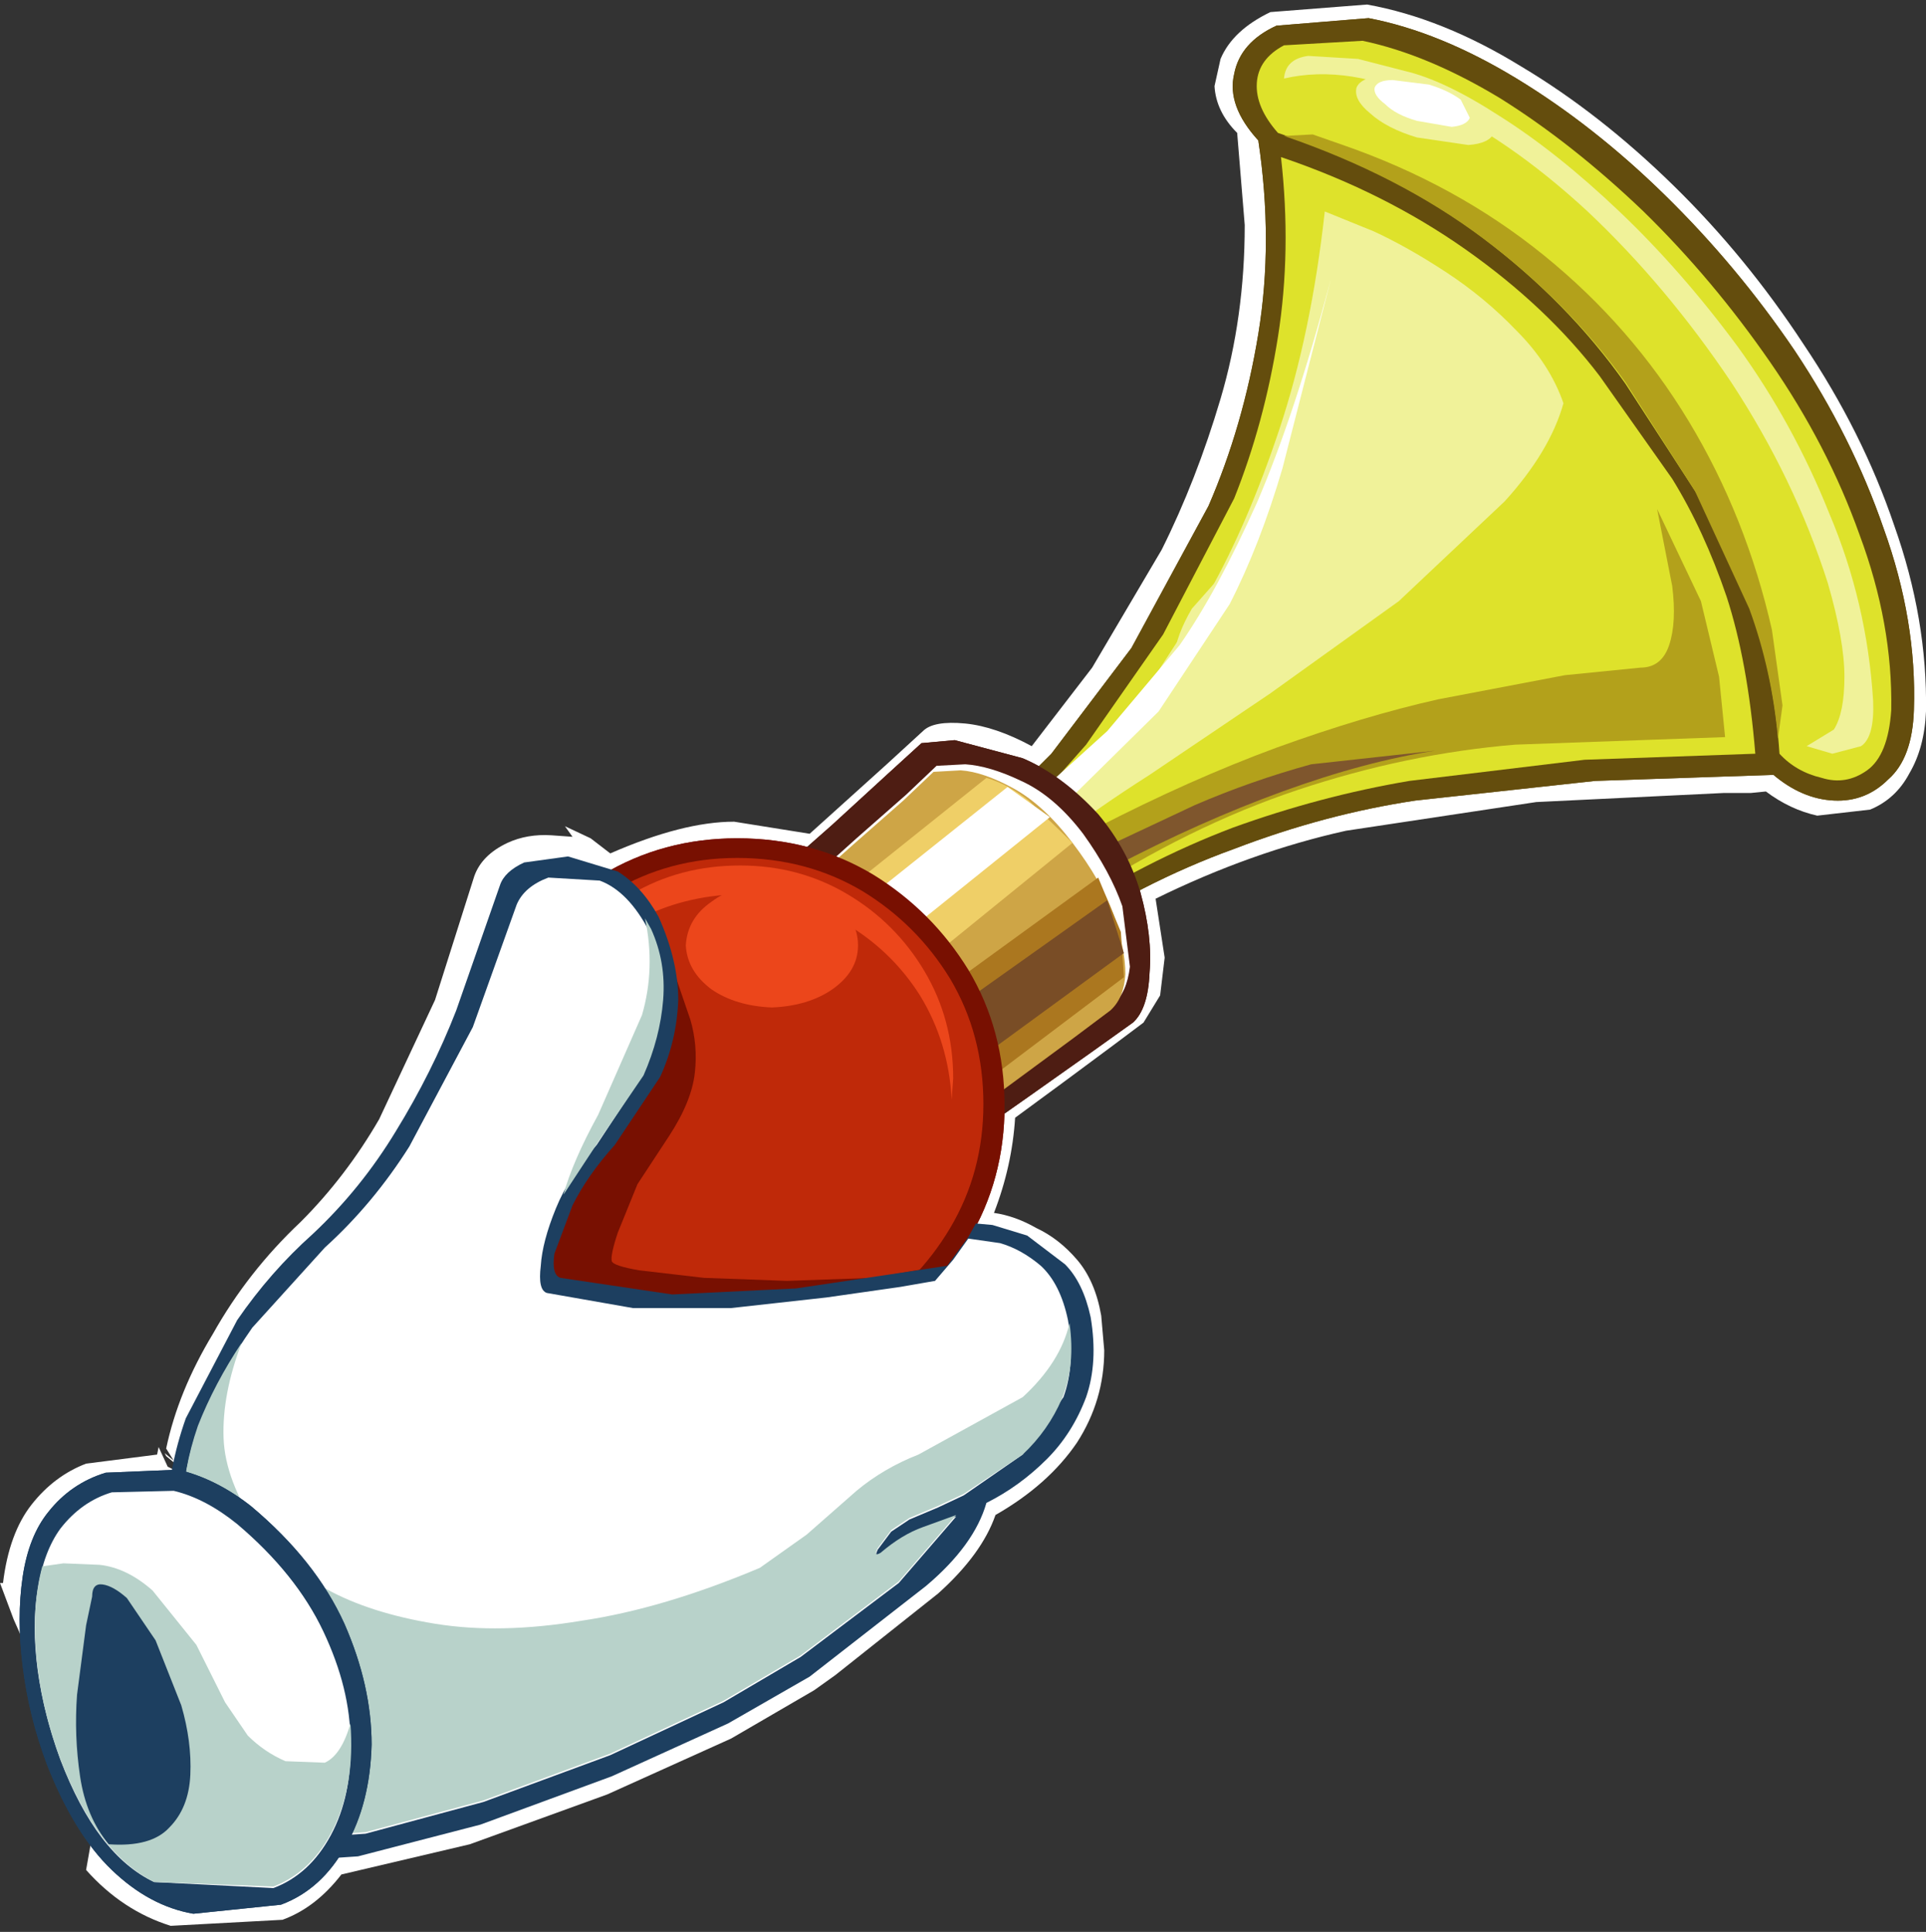 <?xml version="1.0" encoding="UTF-8" standalone="no"?>
<svg xmlns:xlink="http://www.w3.org/1999/xlink" height="63.95px" width="63.75px" xmlns="http://www.w3.org/2000/svg">
  <rect width="100%" height="100%" fill="#333333" stroke="none"/>
  <g transform="matrix(1.0, 0.0, 0.0, 1.0, 0.65, 0.5)">
    <path d="M41.4 -0.1 L44.6 -0.35 Q47.1 0.1 49.7 1.7 52.3 3.25 54.75 5.65 57.15 8.0 59.05 10.9 61.0 13.8 62.05 16.9 63.15 20.0 63.1 23.05 63.05 24.25 62.55 25.1 62.1 25.95 61.25 26.3 L59.5 26.5 Q58.6 26.3 57.8 25.7 L57.3 25.75 56.7 25.75 56.4 25.75 50.2 26.05 43.9 27.0 Q40.75 27.7 37.6 29.25 L37.9 31.2 37.75 32.45 37.2 33.35 36.2 34.1 34.65 35.25 32.95 36.5 Q32.85 38.1 32.25 39.65 32.95 39.75 33.65 40.15 34.4 40.5 35.0 41.2 35.6 41.9 35.8 43.05 L35.9 44.2 Q35.9 45.85 35.0 47.25 34.05 48.65 32.3 49.65 31.85 50.95 30.4 52.25 L27.0 54.95 26.3 55.45 23.55 57.05 19.45 58.9 14.9 60.55 10.65 61.55 Q9.8 62.65 8.7 63.05 L5.0 63.25 Q3.4 62.75 2.2 61.4 L2.35 60.55 1.8 59.45 Q1.2 56.2 -0.2 53.1 L-0.65 51.9 -0.55 51.9 Q-0.35 50.25 0.4 49.3 1.15 48.35 2.2 47.95 L4.55 47.65 4.6 47.4 4.9 48.05 5.3 48.25 5.2 48.05 5.15 48.0 5.15 47.95 4.85 47.7 4.8 47.6 5.1 47.85 4.85 47.45 Q5.25 45.55 6.4 43.65 7.55 41.6 9.3 39.95 10.8 38.45 11.9 36.55 L13.75 32.6 15.05 28.5 Q15.3 27.8 16.15 27.4 16.8 27.1 17.6 27.15 L18.3 27.2 18.05 26.85 18.9 27.25 19.55 27.75 Q21.95 26.7 23.65 26.7 L26.15 27.1 28.7 24.8 29.9 23.7 Q30.25 23.35 31.3 23.45 32.3 23.55 33.5 24.2 L35.5 21.6 37.8 17.7 Q38.95 15.4 39.75 12.7 40.55 10.0 40.55 6.95 L40.3 3.9 Q39.6 3.2 39.55 2.35 L39.75 1.45 Q40.15 0.5 41.4 -0.1 M5.3 48.1 L5.5 48.3 5.65 48.35 5.3 48.1" fill="#ffffff" fill-rule="evenodd" stroke="none"/>
    <path d="M38.8 19.65 L39.95 18.35 Q40.5 17.95 40.85 18.1 41.2 18.3 41.1 19.05 L40.45 20.65 39.35 21.95 38.4 22.2 Q38.1 21.95 38.2 21.25 38.3 20.5 38.8 19.65" fill="#f0f299" fill-rule="evenodd" stroke="none"/>
    <path d="M39.25 19.65 L40.0 18.75 Q40.4 18.5 40.65 18.6 L40.8 19.25 40.35 20.35 39.6 21.25 38.95 21.45 Q38.75 21.25 38.8 20.8 L39.25 19.65" fill="#ffffff" fill-rule="evenodd" stroke="none"/>
    <path d="M62.7 23.0 Q62.65 24.6 61.85 25.3 61.1 26.05 60.05 26.0 59.0 25.95 58.05 25.15 L52.15 25.35 46.2 26.0 Q43.2 26.45 40.2 27.6 37.15 28.7 34.15 30.7 32.9 31.5 32.35 31.35 31.8 31.15 31.65 30.4 L31.7 28.75 31.95 27.15 32.15 26.45 34.15 24.45 36.8 20.95 39.35 16.25 Q40.5 13.6 41.0 10.55 41.5 7.5 41.0 4.15 39.95 3.0 40.2 1.95 40.4 0.9 41.6 0.35 L44.65 0.1 Q47.0 0.55 49.55 2.1 52.1 3.65 54.45 5.95 56.85 8.3 58.75 11.1 60.65 13.95 61.7 17.0 62.8 20.05 62.7 23.0" fill="#644d0d" fill-rule="evenodd" stroke="none"/>
    <path d="M53.75 6.5 Q56.05 8.75 57.95 11.5 59.85 14.25 60.9 17.2 62.0 20.15 61.95 23.0 61.85 24.5 61.15 25.0 60.45 25.5 59.65 25.25 58.8 25.05 58.25 24.45 58.1 22.1 57.4 20.0 56.65 17.85 55.55 15.9 L53.15 12.2 Q51.25 9.5 48.4 7.35 45.55 5.2 41.65 3.9 40.9 3.05 40.95 2.25 41.0 1.45 41.85 1.0 L44.45 0.85 Q46.6 1.3 49.0 2.75 51.4 4.25 53.75 6.5" fill="#dee22b" fill-rule="evenodd" stroke="none"/>
    <path d="M54.7 15.35 Q55.75 17.05 56.5 19.25 57.2 21.4 57.45 24.45 L51.8 24.65 46.0 25.35 Q43.05 25.85 40.15 26.9 37.25 28.0 34.4 29.85 33.25 30.65 32.75 30.55 32.25 30.5 32.25 29.9 L32.4 28.55 32.85 27.25 33.05 26.7 35.3 24.15 37.85 20.5 40.2 16.0 Q41.2 13.5 41.65 10.65 42.1 7.8 41.75 4.7 45.15 5.85 47.85 7.75 50.55 9.65 52.3 11.95 L54.7 15.35" fill="#dee22b" fill-rule="evenodd" stroke="none"/>
    <path d="M56.85 10.95 Q58.7 13.5 59.9 16.5 61.15 19.45 61.35 22.7 61.4 23.9 60.95 24.2 L60.0 24.45 59.15 24.2 60.05 23.65 Q60.4 23.1 60.4 21.9 60.4 20.7 59.85 18.8 58.75 15.35 56.65 12.15 54.5 8.95 51.9 6.5 49.25 4.05 46.6 2.85 44.0 1.6 41.85 2.1 41.9 1.45 42.65 1.35 L44.3 1.45 45.85 1.85 Q47.15 2.15 49.0 3.35 50.9 4.55 52.95 6.5 55.0 8.45 56.85 10.95" fill="#f0f299" fill-rule="evenodd" stroke="none"/>
    <path d="M53.15 12.15 Q51.25 9.5 48.45 7.4 45.65 5.3 41.85 4.0 L42.8 3.95 43.8 4.3 Q47.55 5.6 50.45 7.95 53.35 10.3 55.25 13.45 57.15 16.6 58.0 20.35 L58.35 22.85 58.2 23.95 Q58.0 21.7 57.25 19.65 L55.45 15.75 53.15 12.15" fill="#b3a11b" fill-rule="evenodd" stroke="none"/>
    <path d="M56.45 23.9 L49.5 24.15 Q45.9 24.45 42.3 25.65 38.7 26.85 35.1 29.2 L35.4 28.45 35.55 27.45 35.65 26.9 Q38.75 25.3 41.6 24.25 44.5 23.2 46.95 22.65 L51.15 21.85 53.65 21.6 Q54.35 21.6 54.6 20.85 54.85 20.1 54.7 18.9 L54.2 16.35 55.65 19.4 56.25 21.9 56.45 23.9" fill="#b3a11b" fill-rule="evenodd" stroke="none"/>
    <path d="M49.15 16.1 L45.65 19.4 41.4 22.45 37.4 25.15 Q35.6 26.3 34.6 27.1 L32.7 28.4 Q32.25 28.65 32.35 28.3 L32.9 27.45 33.65 26.45 34.05 25.95 34.85 25.25 36.85 23.0 39.35 19.15 Q40.65 16.85 41.7 13.7 42.75 10.55 43.2 6.5 L44.8 7.15 Q45.9 7.65 47.2 8.5 48.5 9.35 49.55 10.45 50.65 11.55 51.1 12.85 50.65 14.45 49.15 16.1" fill="#f0f299" fill-rule="evenodd" stroke="none"/>
    <path d="M46.85 2.25 Q47.8 2.55 48.35 3.05 48.9 3.5 48.8 3.9 48.65 4.25 47.95 4.3 L46.25 4.05 Q45.25 3.75 44.7 3.25 44.15 2.8 44.25 2.4 44.4 2.05 45.15 2.0 L46.85 2.25" fill="#f0f299" fill-rule="evenodd" stroke="none"/>
    <path d="M46.65 2.3 Q47.3 2.5 47.7 2.8 L48.0 3.4 Q47.9 3.65 47.4 3.7 L46.25 3.5 Q45.55 3.3 45.2 2.95 44.8 2.65 44.85 2.4 44.95 2.15 45.45 2.15 L46.65 2.3" fill="#ffffff" fill-rule="evenodd" stroke="none"/>
    <path d="M36.2 28.2 L35.7 28.35 34.75 28.55 Q34.35 28.6 34.4 28.4 L35.6 27.7 38.9 26.15 Q40.75 25.35 42.75 24.8 L46.85 24.35 Q44.55 24.7 41.8 25.7 39.05 26.7 36.2 28.2" fill="#7f562d" fill-rule="evenodd" stroke="none"/>
    <path d="M41.8 15.0 Q41.05 17.55 40.05 19.5 L37.7 23.05 34.15 26.55 31.9 28.35 Q31.35 28.7 31.55 28.35 L32.3 27.35 33.35 26.2 33.9 25.6 36.0 23.7 38.4 20.85 Q39.65 19.05 40.95 16.15 42.2 13.25 43.4 8.75 L41.8 15.0" fill="#ffffff" fill-rule="evenodd" stroke="none"/>
    <path d="M39.25 19.65 L40.0 18.75 Q40.4 18.5 40.65 18.6 L40.8 19.25 40.35 20.35 39.6 21.25 38.95 21.45 Q38.75 21.25 38.8 20.8 L39.25 19.65" fill="#ffffff" fill-rule="evenodd" stroke="none"/>
    <path d="M37.1 29.05 Q37.5 30.5 37.4 31.7 37.35 32.9 36.85 33.35 L35.45 34.35 33.4 35.8 31.55 37.1 30.7 37.65 24.45 28.95 25.2 28.3 26.9 26.8 28.7 25.15 29.85 24.1 30.95 24.0 33.2 24.6 Q34.5 25.15 35.7 26.45 36.7 27.65 37.1 29.05" fill="#4e1d13" fill-rule="evenodd" stroke="none"/>
    <path d="M36.75 31.5 Q36.65 32.35 36.2 32.75 L35.0 33.65 33.1 35.05 31.4 36.3 30.65 36.85 25.5 29.2 26.2 28.6 27.7 27.25 29.35 25.8 30.35 24.85 31.3 24.8 Q32.1 24.85 33.15 25.35 34.25 25.85 35.2 27.1 36.1 28.35 36.5 29.5 L36.75 31.5" fill="#ffffff" fill-rule="evenodd" stroke="none"/>
    <path d="M36.6 31.75 Q36.55 32.55 36.1 32.95 L34.9 33.85 33.0 35.25 31.3 36.5 30.55 37.05 25.4 29.4 26.1 28.8 Q26.7 28.25 27.6 27.45 L29.25 26.0 30.25 25.05 31.15 25.0 Q31.9 25.05 32.9 25.6 33.9 26.15 34.85 27.4 35.8 28.65 36.2 29.75 36.6 30.9 36.6 31.75" fill="#cea546" fill-rule="evenodd" stroke="none"/>
    <path d="M34.85 27.4 L29.8 31.5 27.0 29.25 32.0 25.25 Q32.7 25.45 33.4 26.0 L34.85 27.4" fill="#efcf67" fill-rule="evenodd" stroke="none"/>
    <path d="M34.1 26.55 L29.0 30.65 27.75 29.5 32.7 25.55 34.1 26.55" fill="#ffffff" fill-rule="evenodd" stroke="none"/>
    <path d="M30.4 32.4 L35.7 28.55 36.45 30.35 36.55 31.85 31.65 35.55 30.4 32.4" fill="#ab771f" fill-rule="evenodd" stroke="none"/>
    <path d="M36.55 31.05 L31.35 34.85 30.65 33.1 36.0 29.3 36.55 31.05" fill="#794d26" fill-rule="evenodd" stroke="none"/>
    <path d="M31.4 31.6 Q32.6 33.6 32.6 36.1 32.6 38.55 31.4 40.55 30.2 42.55 28.25 43.75 26.25 44.9 23.75 44.95 21.3 44.9 19.3 43.75 17.3 42.55 16.1 40.55 14.95 38.55 14.9 36.1 14.95 33.6 16.1 31.6 17.3 29.65 19.3 28.45 21.3 27.25 23.75 27.25 26.25 27.25 28.25 28.45 30.2 29.65 31.4 31.6" fill="#781001" fill-rule="evenodd" stroke="none"/>
    <path d="M31.9 36.05 Q31.9 38.3 30.8 40.15 29.7 42.0 27.9 43.1 26.05 44.15 23.75 44.2 21.5 44.15 19.65 43.1 17.8 42.0 16.75 40.15 15.65 38.3 15.6 36.05 15.65 33.75 16.75 31.95 17.8 30.1 19.65 29.0 21.5 27.9 23.75 27.9 26.05 27.9 27.9 29.0 29.7 30.1 30.8 31.9 31.9 33.75 31.9 36.05" fill="#bf2909" fill-rule="evenodd" stroke="none"/>
    <path d="M27.3 30.05 Q25.75 29.15 23.8 29.1 21.95 29.15 20.45 29.95 18.9 30.8 17.95 32.25 16.95 33.7 16.8 35.5 L16.75 35.2 Q16.8 33.25 17.75 31.65 18.65 30.05 20.25 29.1 21.85 28.15 23.85 28.15 25.8 28.15 27.4 29.1 29.0 30.05 29.95 31.65 30.9 33.25 30.9 35.2 L30.85 35.9 Q30.75 34.0 29.8 32.45 28.85 30.95 27.3 30.05" fill="#ec461b" fill-rule="evenodd" stroke="none"/>
    <path d="M22.05 30.8 Q22.1 29.9 22.9 29.35 23.7 28.75 24.9 28.75 26.1 28.75 26.9 29.35 27.75 29.9 27.75 30.8 27.75 31.65 26.9 32.25 26.1 32.8 24.9 32.85 23.7 32.8 22.9 32.25 22.1 31.65 22.05 30.8" fill="#ec461b" fill-rule="evenodd" stroke="none"/>
    <path d="M27.45 43.7 Q25.6 44.85 23.45 45.7 L19.3 47.1 15.85 47.55 Q14.35 47.5 13.8 46.8 13.15 45.85 13.05 44.5 13.0 43.15 13.3 41.7 13.6 40.25 14.15 38.95 L15.25 36.9 Q15.8 36.1 16.85 35.15 L18.95 33.4 20.8 32.05 Q21.55 31.5 21.6 31.5 L22.2 33.25 Q22.45 34.1 22.35 35.0 22.25 35.95 21.5 37.1 L20.45 38.7 19.8 40.3 Q19.55 41.05 19.6 41.25 19.65 41.4 20.5 41.55 L22.65 41.8 25.4 41.9 28.25 41.8 30.55 41.4 Q29.3 42.6 27.45 43.7" fill="#781001" fill-rule="evenodd" stroke="none"/>
    <path d="M62.7 23.0 Q62.65 24.6 61.85 25.3 61.1 26.05 60.05 26.0 59.0 25.95 58.05 25.15 L52.15 25.35 46.2 26.0 Q43.2 26.45 40.2 27.6 37.15 28.7 34.15 30.7 32.9 31.5 32.35 31.35 31.8 31.15 31.65 30.4 L31.7 28.75 31.95 27.15 32.15 26.45 34.15 24.45 36.8 20.95 39.35 16.25 Q40.5 13.6 41.0 10.55 41.5 7.5 41.0 4.15 39.95 3.0 40.2 1.95 40.4 0.9 41.6 0.35 L44.65 0.1 Q47.0 0.55 49.55 2.1 52.1 3.65 54.45 5.95 56.85 8.3 58.75 11.1 60.65 13.95 61.7 17.0 62.8 20.05 62.7 23.0" fill="#644d0d" fill-rule="evenodd" stroke="none"/>
    <path d="M53.75 6.5 Q56.05 8.75 57.95 11.5 59.85 14.25 60.9 17.2 62.0 20.15 61.95 23.0 61.85 24.5 61.15 25.0 60.45 25.5 59.65 25.25 58.8 25.05 58.25 24.45 58.1 22.1 57.4 20.0 56.65 17.85 55.55 15.9 L53.15 12.2 Q51.25 9.5 48.4 7.35 45.55 5.2 41.65 3.9 40.9 3.05 40.95 2.25 41.0 1.45 41.85 1.0 L44.45 0.85 Q46.6 1.3 49.0 2.75 51.4 4.25 53.75 6.5" fill="#dee22b" fill-rule="evenodd" stroke="none"/>
    <path d="M54.7 15.35 Q55.75 17.05 56.5 19.25 57.2 21.4 57.45 24.45 L51.8 24.65 46.0 25.35 Q43.05 25.85 40.15 26.9 37.25 28.0 34.4 29.85 33.25 30.65 32.75 30.55 32.25 30.5 32.25 29.9 L32.4 28.55 32.85 27.25 33.05 26.7 35.3 24.15 37.85 20.5 40.2 16.0 Q41.2 13.5 41.65 10.65 42.1 7.8 41.75 4.7 45.15 5.85 47.85 7.75 50.55 9.65 52.3 11.95 L54.7 15.35" fill="#dee22b" fill-rule="evenodd" stroke="none"/>
    <path d="M56.85 10.95 Q58.7 13.5 59.9 16.5 61.15 19.45 61.35 22.7 61.4 23.9 60.95 24.2 L60.0 24.45 59.15 24.2 60.05 23.65 Q60.4 23.1 60.4 21.9 60.4 20.7 59.85 18.8 58.75 15.35 56.65 12.15 54.5 8.95 51.9 6.5 49.25 4.05 46.6 2.85 44.0 1.6 41.85 2.1 41.9 1.45 42.65 1.35 L44.3 1.45 45.85 1.85 Q47.15 2.15 49.0 3.35 50.9 4.55 52.95 6.5 55.0 8.45 56.85 10.95" fill="#f0f299" fill-rule="evenodd" stroke="none"/>
    <path d="M53.15 12.15 Q51.25 9.5 48.45 7.4 45.65 5.3 41.85 4.0 L42.8 3.95 43.8 4.3 Q47.55 5.6 50.45 7.95 53.35 10.3 55.25 13.45 57.15 16.6 58.0 20.35 L58.35 22.85 58.2 23.95 Q58.0 21.7 57.25 19.65 L55.45 15.75 53.15 12.15" fill="#b3a11b" fill-rule="evenodd" stroke="none"/>
    <path d="M56.45 23.9 L49.5 24.15 Q45.9 24.45 42.3 25.65 38.7 26.85 35.1 29.2 L35.4 28.45 35.55 27.45 35.65 26.9 Q38.75 25.3 41.6 24.25 44.5 23.2 46.95 22.65 L51.15 21.85 53.65 21.6 Q54.35 21.6 54.6 20.85 54.85 20.1 54.7 18.9 L54.2 16.35 55.65 19.4 56.25 21.9 56.45 23.9" fill="#b3a11b" fill-rule="evenodd" stroke="none"/>
    <path d="M49.15 16.1 L45.65 19.4 41.4 22.45 37.4 25.15 Q35.6 26.3 34.6 27.1 L32.7 28.4 Q32.25 28.65 32.35 28.3 L32.9 27.45 33.65 26.45 34.05 25.95 34.85 25.25 36.85 23.0 39.35 19.15 Q40.65 16.85 41.7 13.7 42.75 10.55 43.2 6.5 L44.8 7.15 Q45.9 7.65 47.2 8.5 48.5 9.35 49.55 10.45 50.65 11.55 51.1 12.85 50.65 14.45 49.15 16.1" fill="#f0f299" fill-rule="evenodd" stroke="none"/>
    <path d="M46.85 2.25 Q47.8 2.55 48.35 3.05 48.9 3.5 48.8 3.9 48.65 4.25 47.95 4.3 L46.25 4.05 Q45.25 3.75 44.7 3.25 44.15 2.8 44.25 2.4 44.4 2.05 45.15 2.0 L46.85 2.25" fill="#f0f299" fill-rule="evenodd" stroke="none"/>
    <path d="M46.65 2.3 Q47.3 2.5 47.7 2.8 L48.0 3.4 Q47.9 3.65 47.4 3.7 L46.25 3.5 Q45.55 3.3 45.2 2.95 44.8 2.65 44.85 2.4 44.95 2.15 45.45 2.15 L46.65 2.3" fill="#ffffff" fill-rule="evenodd" stroke="none"/>
    <path d="M38.8 19.65 L39.95 18.35 Q40.5 17.95 40.85 18.1 41.2 18.3 41.1 19.05 L40.45 20.65 39.35 21.95 38.4 22.2 Q38.1 21.95 38.2 21.25 38.3 20.5 38.8 19.65" fill="#f0f299" fill-rule="evenodd" stroke="none"/>
    <path d="M36.2 28.2 L35.7 28.35 34.75 28.55 Q34.35 28.6 34.4 28.4 L35.6 27.7 38.9 26.15 Q40.75 25.35 42.75 24.8 L46.85 24.35 Q44.55 24.7 41.8 25.7 39.05 26.7 36.2 28.2" fill="#7f562d" fill-rule="evenodd" stroke="none"/>
    <path d="M41.8 15.0 Q41.05 17.55 40.05 19.5 L37.7 23.05 34.15 26.55 31.9 28.35 Q31.35 28.7 31.55 28.35 L32.3 27.35 33.35 26.2 33.9 25.6 36.0 23.7 38.4 20.85 Q39.65 19.05 40.95 16.15 42.2 13.25 43.4 8.75 L41.8 15.0" fill="#ffffff" fill-rule="evenodd" stroke="none"/>
    <path d="M37.1 29.05 Q37.5 30.5 37.4 31.7 37.35 32.9 36.85 33.35 L35.45 34.35 33.4 35.8 31.55 37.1 30.7 37.65 24.45 28.95 25.2 28.3 26.9 26.8 28.7 25.15 29.85 24.1 30.95 24.0 33.2 24.6 Q34.5 25.15 35.7 26.45 36.7 27.65 37.1 29.05" fill="#4e1d13" fill-rule="evenodd" stroke="none"/>
    <path d="M36.75 31.5 Q36.65 32.35 36.2 32.75 L35.0 33.65 33.1 35.05 31.4 36.3 30.65 36.85 25.5 29.2 26.2 28.6 27.7 27.25 29.35 25.8 30.35 24.85 31.3 24.8 Q32.1 24.85 33.15 25.35 34.25 25.85 35.2 27.1 36.1 28.35 36.5 29.5 L36.75 31.5" fill="#ffffff" fill-rule="evenodd" stroke="none"/>
    <path d="M36.6 31.75 Q36.55 32.55 36.1 32.95 L34.9 33.85 33.0 35.25 31.3 36.5 30.55 37.05 25.4 29.4 26.1 28.8 Q26.7 28.25 27.6 27.45 L29.25 26.0 30.25 25.05 31.15 25.0 Q31.9 25.05 32.9 25.6 33.9 26.15 34.85 27.4 35.8 28.65 36.2 29.75 36.6 30.9 36.6 31.75" fill="#cea546" fill-rule="evenodd" stroke="none"/>
    <path d="M34.85 27.4 L29.8 31.5 27.0 29.25 32.0 25.25 Q32.7 25.45 33.4 26.0 L34.85 27.4" fill="#efcf67" fill-rule="evenodd" stroke="none"/>
    <path d="M34.1 26.55 L29.0 30.65 27.75 29.5 32.7 25.55 34.1 26.55" fill="#ffffff" fill-rule="evenodd" stroke="none"/>
    <path d="M30.4 32.4 L35.7 28.55 36.45 30.35 36.55 31.85 31.65 35.55 30.4 32.4" fill="#ab771f" fill-rule="evenodd" stroke="none"/>
    <path d="M36.55 31.05 L31.35 34.85 30.65 33.1 36.0 29.3 36.55 31.05" fill="#794d26" fill-rule="evenodd" stroke="none"/>
    <path d="M31.4 31.6 Q32.6 33.6 32.6 36.1 32.6 38.55 31.4 40.55 30.2 42.55 28.25 43.75 26.25 44.9 23.75 44.95 21.3 44.9 19.3 43.75 17.3 42.55 16.1 40.55 14.95 38.55 14.9 36.1 14.95 33.6 16.1 31.6 17.3 29.65 19.3 28.45 21.3 27.25 23.75 27.25 26.25 27.25 28.25 28.45 30.2 29.65 31.4 31.6" fill="#781001" fill-rule="evenodd" stroke="none"/>
    <path d="M31.9 36.05 Q31.9 38.3 30.8 40.15 29.7 42.0 27.9 43.1 26.05 44.15 23.75 44.2 21.5 44.15 19.65 43.1 17.8 42.0 16.75 40.15 15.65 38.3 15.6 36.05 15.65 33.75 16.75 31.95 17.8 30.1 19.65 29.0 21.5 27.9 23.75 27.9 26.05 27.9 27.9 29.0 29.7 30.1 30.8 31.9 31.9 33.75 31.9 36.05" fill="#bf2909" fill-rule="evenodd" stroke="none"/>
    <path d="M27.3 30.05 Q25.75 29.15 23.8 29.1 21.95 29.15 20.45 29.95 18.9 30.8 17.95 32.25 16.95 33.7 16.8 35.5 L16.75 35.2 Q16.8 33.25 17.75 31.65 18.65 30.05 20.25 29.1 21.85 28.15 23.85 28.15 25.8 28.15 27.4 29.1 29.0 30.05 29.95 31.65 30.9 33.25 30.9 35.2 L30.85 35.9 Q30.75 34.0 29.8 32.45 28.85 30.95 27.3 30.05" fill="#ec461b" fill-rule="evenodd" stroke="none"/>
    <path d="M22.05 30.8 Q22.1 29.9 22.9 29.35 23.7 28.75 24.9 28.75 26.1 28.75 26.9 29.35 27.75 29.9 27.75 30.8 27.75 31.65 26.9 32.25 26.1 32.8 24.9 32.85 23.7 32.8 22.9 32.25 22.1 31.65 22.05 30.8" fill="#ec461b" fill-rule="evenodd" stroke="none"/>
    <path d="M27.45 43.7 Q25.6 44.85 23.45 45.7 L19.3 47.1 15.85 47.55 Q14.35 47.5 13.8 46.8 13.15 45.85 13.05 44.5 13.0 43.15 13.3 41.7 13.6 40.25 14.15 38.95 L15.25 36.9 Q15.8 36.1 16.85 35.15 L18.95 33.4 20.8 32.05 Q21.55 31.5 21.6 31.5 L22.2 33.25 Q22.45 34.1 22.35 35.0 22.25 35.95 21.5 37.1 L20.45 38.7 19.8 40.3 Q19.55 41.05 19.6 41.25 19.65 41.4 20.5 41.55 L22.65 41.8 25.4 41.9 28.25 41.8 30.55 41.4 Q29.3 42.6 27.45 43.7" fill="#781001" fill-rule="evenodd" stroke="none"/>
    <path d="M32.2 40.05 L33.35 40.4 34.6 41.35 Q35.2 41.95 35.45 43.1 35.7 44.6 35.3 45.75 34.85 46.95 34.0 47.8 33.1 48.7 32.0 49.25 31.6 50.65 30.0 52.0 L26.15 55.0 23.45 56.55 19.6 58.3 15.25 59.9 11.2 60.95 8.2 61.15 Q7.05 60.9 6.4 59.9 5.75 58.85 5.4 57.35 L5.0 54.3 4.9 51.5 4.9 49.7 Q4.9 48.15 5.5 46.45 L7.2 43.2 Q8.3 41.6 9.7 40.35 11.3 38.85 12.45 36.95 13.65 35.0 14.45 32.95 L15.9 28.8 Q16.05 28.35 16.7 28.05 L18.15 27.85 19.8 28.35 Q20.6 28.85 21.15 29.85 21.8 31.3 21.8 32.6 21.75 33.95 21.2 35.15 L19.7 37.4 Q18.8 38.4 18.3 39.4 L17.7 41.0 Q17.6 41.7 17.9 41.8 L21.6 42.35 25.7 42.15 29.05 41.65 30.7 41.4 31.4 40.45 31.65 40.0 32.2 40.05" fill="#1d3f60" fill-rule="evenodd" stroke="none"/>
    <path d="M32.45 40.65 Q33.15 40.85 33.8 41.4 34.45 42.0 34.7 43.2 34.95 44.65 34.55 45.75 L33.2 47.65 31.25 49.0 30.4 49.4 29.45 49.8 28.85 50.2 28.4 50.8 Q28.25 51.15 28.5 50.95 29.2 50.35 29.9 50.1 L31.0 49.7 29.1 51.9 25.85 54.35 23.3 55.85 19.55 57.6 15.35 59.15 11.45 60.2 8.55 60.4 Q7.45 60.2 6.8 59.2 6.15 58.25 5.85 56.85 L5.5 53.95 5.4 51.3 5.4 49.55 Q5.4 48.05 6.0 46.5 6.65 44.95 7.7 43.45 L10.1 40.8 Q11.7 39.35 12.9 37.45 L15.0 33.5 16.45 29.45 Q16.7 28.85 17.5 28.55 L19.2 28.65 Q20.15 29.0 20.85 30.35 21.35 31.5 21.25 32.75 21.15 34.0 20.55 35.2 L19.1 37.4 Q18.2 38.4 17.75 39.5 17.3 40.6 17.25 41.4 17.15 42.2 17.45 42.3 L20.3 42.8 23.55 42.8 26.7 42.45 29.15 42.1 30.3 41.9 30.9 41.2 31.4 40.5 32.45 40.65" fill="#ffffff" fill-rule="evenodd" stroke="none"/>
    <path d="M31.25 48.95 L30.4 49.35 29.45 49.75 28.85 50.15 28.4 50.75 Q28.25 51.05 28.5 50.9 29.2 50.3 29.9 50.05 L31.0 49.65 29.1 51.85 25.85 54.3 23.3 55.8 19.55 57.55 15.35 59.1 11.45 60.15 8.55 60.35 8.45 60.35 5.55 54.6 5.4 51.5 5.4 49.5 Q5.4 48.15 5.9 46.7 6.45 45.3 7.35 43.95 6.7 45.65 6.75 47.1 6.8 48.5 7.9 50.15 8.65 51.25 10.15 52.1 11.6 52.9 13.75 53.25 15.9 53.6 18.6 53.15 21.3 52.75 24.5 51.4 L26.05 50.3 27.7 48.85 Q28.6 48.1 29.75 47.65 L33.2 45.75 Q34.45 44.6 34.75 43.3 34.95 44.7 34.5 45.8 34.05 46.85 33.2 47.65 L31.25 48.95" fill="#b8d2ca" fill-rule="evenodd" stroke="none"/>
    <path d="M20.7 29.9 L20.9 30.25 Q21.4 31.35 21.3 32.6 21.2 33.85 20.65 35.1 L19.15 37.3 18.0 39.05 Q18.3 37.95 19.15 36.4 L20.6 33.1 Q21.05 31.55 20.7 29.9" fill="#b8d2ca" fill-rule="evenodd" stroke="none"/>
    <path d="M10.75 53.25 Q11.65 55.3 11.65 57.25 11.6 59.2 10.8 60.6 10.0 62.05 8.65 62.55 L5.75 62.85 Q4.3 62.6 3.05 61.4 1.8 60.2 0.9 57.9 0.3 56.3 0.1 54.65 -0.1 53.05 0.1 51.7 0.3 50.35 0.95 49.55 1.7 48.6 2.85 48.25 L5.25 48.15 Q6.5 48.45 7.65 49.35 9.8 51.15 10.75 53.25" fill="#1d3f60" fill-rule="evenodd" stroke="none"/>
    <path d="M7.2 49.95 Q9.15 51.6 10.05 53.5 10.95 55.4 10.95 57.15 11.0 58.95 10.3 60.25 9.6 61.55 8.4 62.0 L4.45 61.8 Q2.55 60.9 1.35 57.75 0.8 56.25 0.6 54.8 0.4 53.3 0.6 52.1 0.8 50.85 1.35 50.1 2.05 49.2 3.05 48.9 L5.1 48.85 Q6.15 49.1 7.2 49.95" fill="#ffffff" fill-rule="evenodd" stroke="none"/>
    <path d="M7.55 56.95 Q8.1 57.5 8.8 57.8 L10.1 57.85 Q10.65 57.6 10.95 56.55 11.1 58.55 10.4 60.0 9.7 61.45 8.4 61.95 L4.45 61.8 Q2.55 60.85 1.35 57.75 0.7 56.0 0.55 54.3 0.4 52.65 0.75 51.35 L1.45 51.25 2.65 51.3 Q3.55 51.4 4.4 52.15 L5.85 53.95 6.8 55.85 7.55 56.95" fill="#b8d2ca" fill-rule="evenodd" stroke="none"/>
    <path d="M2.4 52.35 Q2.4 51.9 2.75 51.95 3.1 52.0 3.55 52.4 L4.5 53.8 5.35 55.95 Q5.7 57.15 5.65 58.25 5.6 59.35 4.95 60.0 4.35 60.65 2.95 60.55 2.2 59.65 2.0 58.3 1.8 56.95 1.9 55.6 L2.2 53.3 2.4 52.35" fill="#1d3f60" fill-rule="evenodd" stroke="none"/>
    <path d="M10.75 53.25 Q11.65 55.3 11.65 57.25 11.6 59.2 10.8 60.6 10.0 62.05 8.65 62.55 L5.75 62.85 Q4.3 62.6 3.05 61.4 1.8 60.2 0.9 57.9 0.3 56.3 0.1 54.65 -0.1 53.05 0.1 51.7 0.3 50.35 0.95 49.55 1.7 48.6 2.85 48.25 L5.25 48.15 Q6.5 48.45 7.65 49.35 9.8 51.15 10.75 53.25" fill="#1d3f60" fill-rule="evenodd" stroke="none"/>
    <path d="M7.2 49.95 Q9.15 51.6 10.05 53.5 10.95 55.4 10.95 57.15 11.0 58.95 10.3 60.25 9.6 61.55 8.4 62.0 L4.45 61.8 Q2.55 60.9 1.35 57.75 0.8 56.25 0.6 54.8 0.4 53.3 0.6 52.1 0.8 50.85 1.35 50.1 2.05 49.2 3.05 48.9 L5.1 48.85 Q6.15 49.1 7.2 49.95" fill="#ffffff" fill-rule="evenodd" stroke="none"/>
    <path d="M7.55 56.95 Q8.1 57.5 8.8 57.8 L10.1 57.85 Q10.65 57.6 10.95 56.55 11.1 58.55 10.4 60.0 9.7 61.45 8.4 61.95 L4.45 61.8 Q2.55 60.85 1.35 57.75 0.7 56.0 0.55 54.3 0.4 52.65 0.75 51.35 L1.45 51.25 2.65 51.3 Q3.55 51.4 4.4 52.15 L5.85 53.95 6.8 55.85 7.55 56.95" fill="#b8d2ca" fill-rule="evenodd" stroke="none"/>
    <path d="M2.4 52.35 Q2.4 51.9 2.75 51.95 3.1 52.0 3.55 52.4 L4.5 53.8 5.35 55.95 Q5.7 57.15 5.65 58.25 5.6 59.35 4.95 60.0 4.35 60.65 2.95 60.55 2.2 59.65 2.0 58.3 1.8 56.95 1.9 55.6 L2.2 53.3 2.4 52.35" fill="#1d3f60" fill-rule="evenodd" stroke="none"/>
  </g>
</svg>
